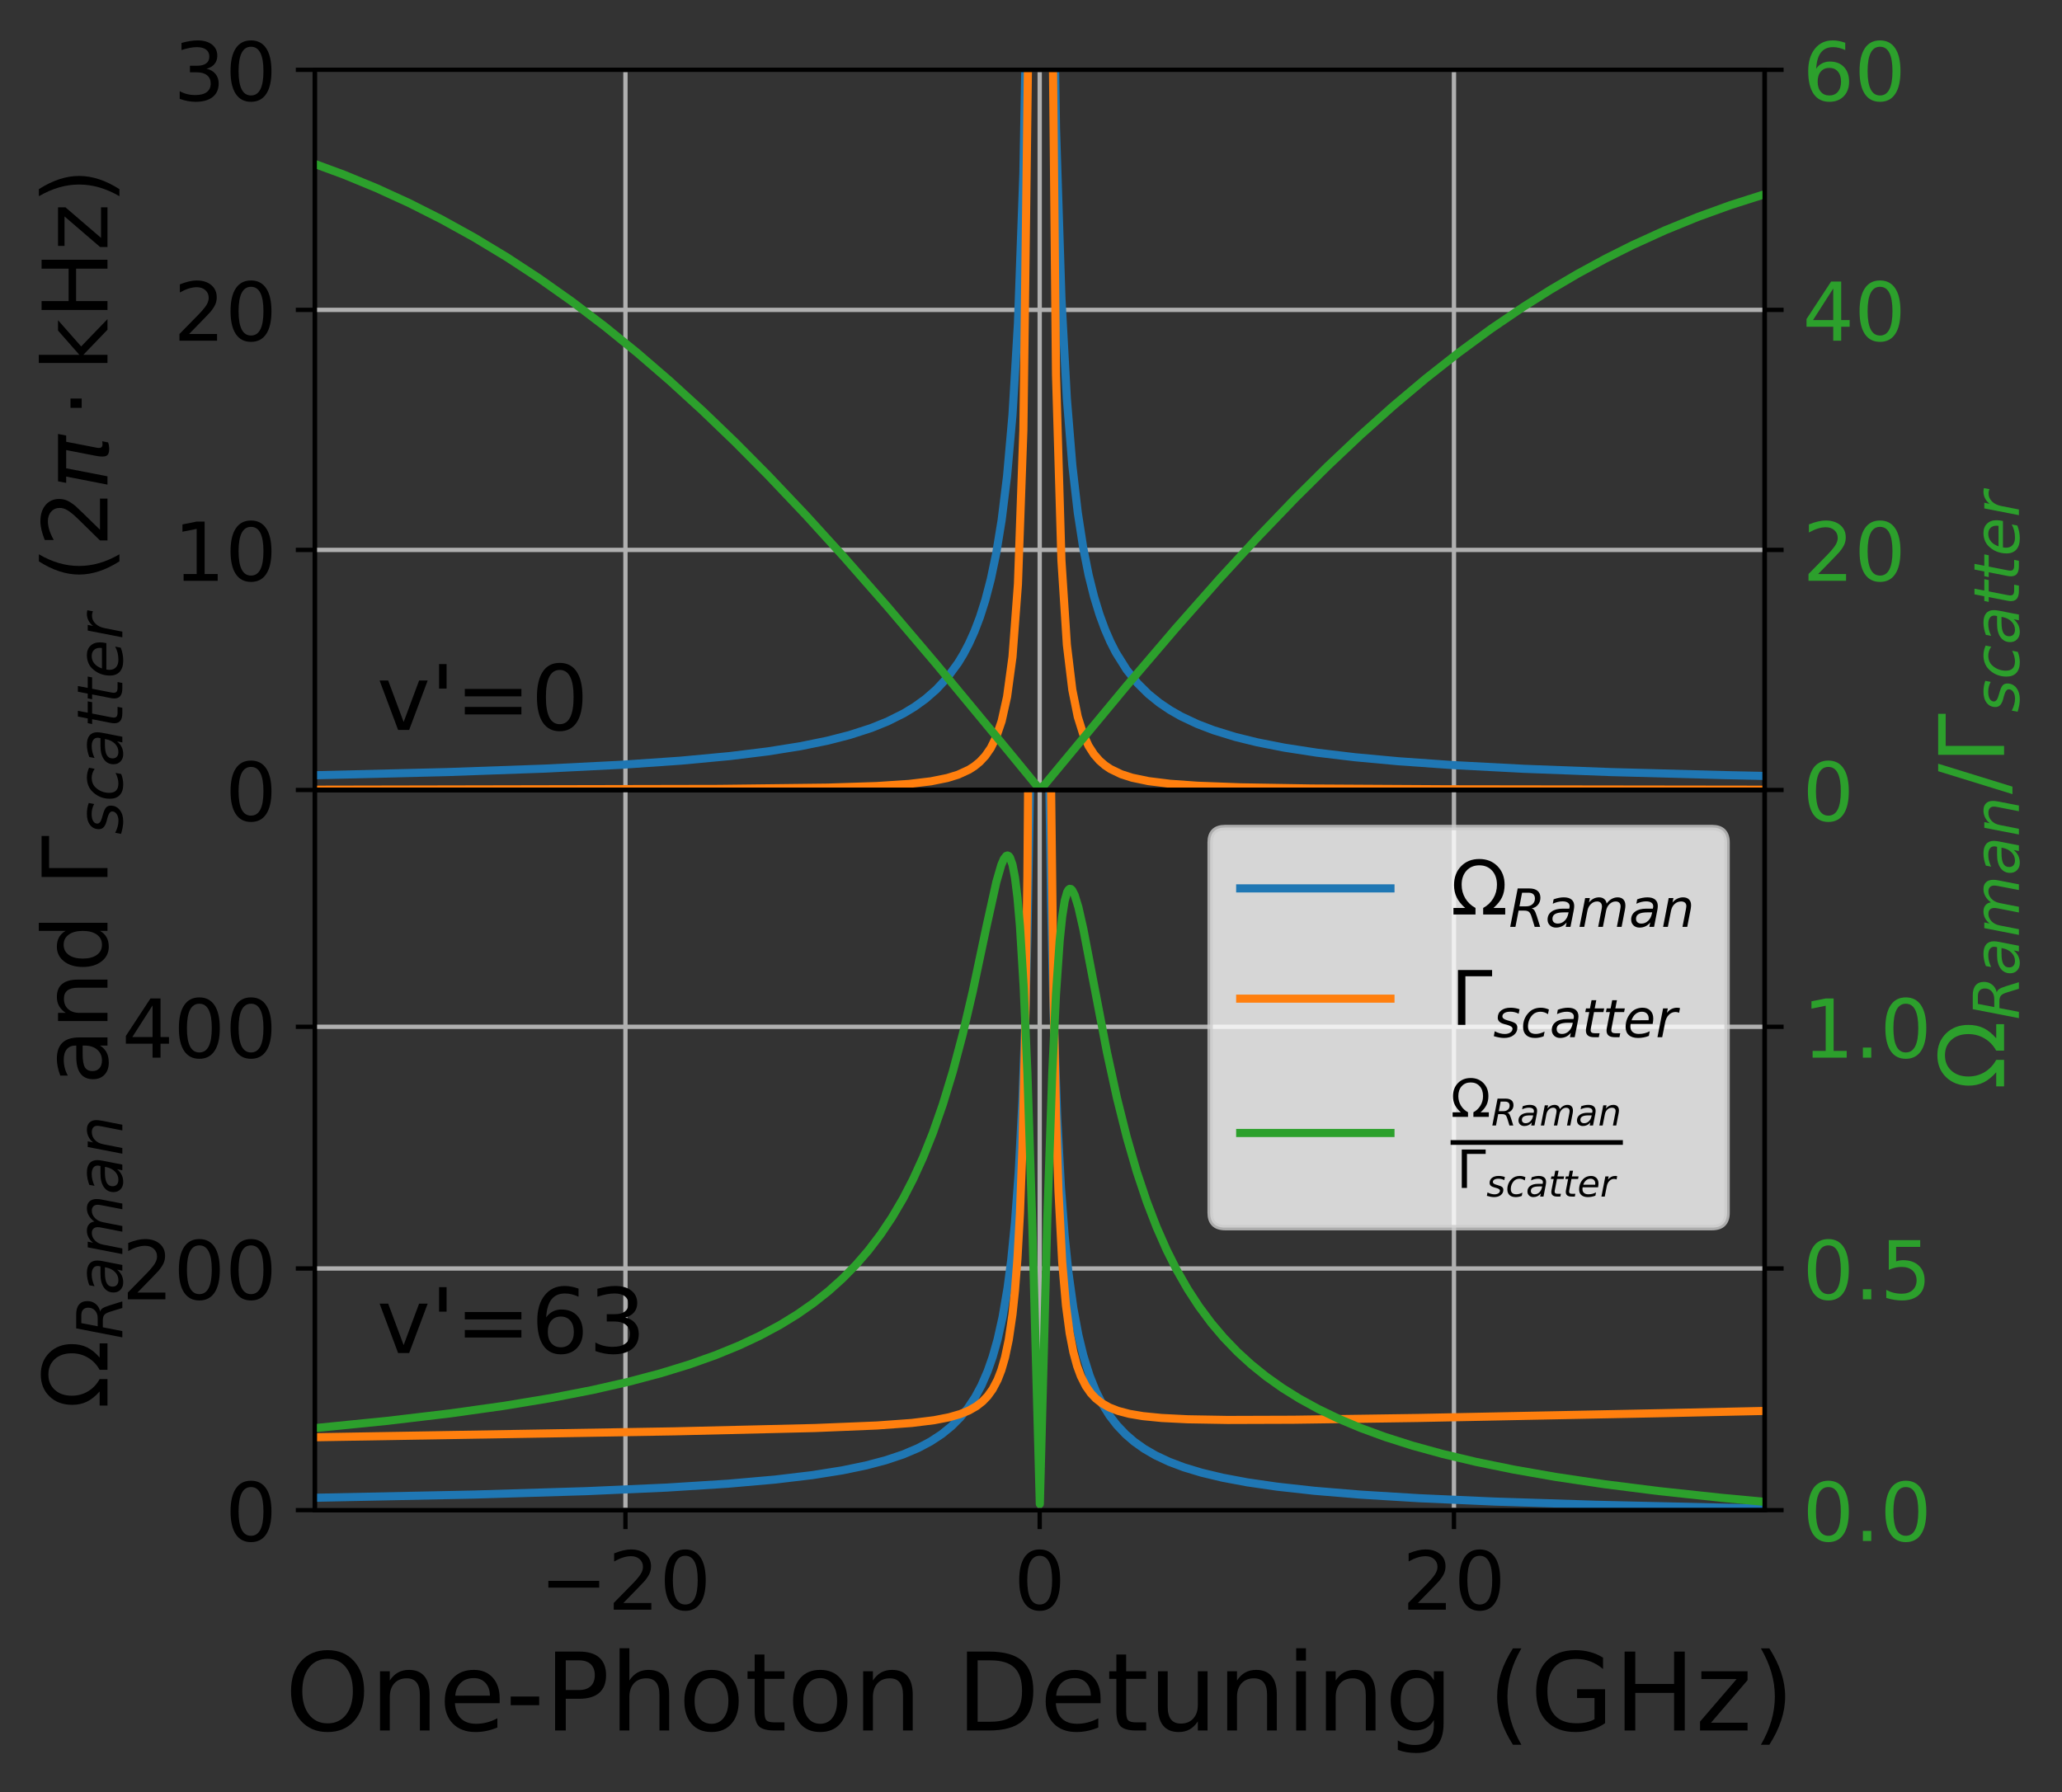 <?xml version="1.0" encoding="utf-8" standalone="no"?>
<!DOCTYPE svg PUBLIC "-//W3C//DTD SVG 1.1//EN"
  "http://www.w3.org/Graphics/SVG/1.1/DTD/svg11.dtd">
<!-- Created with matplotlib (https://matplotlib.org/) -->
<svg height="331.084pt" version="1.1" viewBox="0 0 380.912 331.084" width="380.912pt" xmlns="http://www.w3.org/2000/svg" xmlns:xlink="http://www.w3.org/1999/xlink">
 <rect x="0" y="0" width="380.912" height="331.084" fill="#333333" stroke="none"/>
 <defs>
  <style type="text/css">*{stroke-linecap:butt;stroke-linejoin:round;}</style>
 </defs>
 <g id="figure_1">
  <g id="patch_1">
   <path d="M 0 331.084 
L 380.912 331.084 
L 380.912 0 
L 0 0 
z
" style="fill:none;"/>
  </g>
  <g id="axes_1">
   <g id="patch_2">
    <path d="M 58.143 279.011 
L 325.983 279.011 
L 325.983 12.899 
L 58.143 12.899 
z
" style="fill:none;"/>
   </g>
   <g id="matplotlib.axis_1"/>
   <g id="matplotlib.axis_2">
    <g id="text_1">
     <!-- $\Omega_{Raman}$ and $\Gamma_{scatter}$ ($2\pi\cdot \mathrm{kHz})$ -->
     <g transform="translate(19.859 260.326)rotate(-90)scale(0.167 -0.167)">
      <defs>
       <path d="M 72.609 8.688 
L 72.609 0 
L 43.312 0 
L 43.312 8.688 
Q 51.953 13.422 56.781 21.531 
Q 61.625 29.641 61.625 39.5 
Q 61.625 51.219 55.172 58.297 
Q 48.734 65.375 38.188 65.375 
Q 27.641 65.375 21.172 58.266 
Q 14.703 51.172 14.703 39.5 
Q 14.703 29.641 19.531 21.531 
Q 24.422 13.422 33.109 8.688 
L 33.109 0 
L 3.812 0 
L 3.812 8.688 
L 19.391 8.688 
Q 11.672 15.484 8.109 22.75 
Q 4.594 30.031 4.594 39.016 
Q 4.594 54.547 13.969 64.156 
Q 23.297 73.781 38.188 73.781 
Q 52.984 73.781 62.406 64.156 
Q 71.781 54.594 71.781 39.5 
Q 71.781 30.031 68.312 22.797 
Q 64.844 15.578 56.984 8.688 
z
" id="DejaVuSans-937"/>
       <path d="M 25.203 64.797 
L 20.219 38.922 
L 32.906 38.922 
Q 40.375 38.922 44.984 43.047 
Q 49.609 47.172 49.609 53.812 
Q 49.609 59.125 46.5 61.953 
Q 43.406 64.797 37.594 64.797 
z
M 43.312 35.016 
Q 46.438 34.281 48.516 31.391 
Q 50.594 28.516 53.328 19.922 
L 59.516 0 
L 49.125 0 
L 43.406 18.703 
Q 41.219 25.922 38.328 28.359 
Q 35.453 30.812 29.5 30.812 
L 18.609 30.812 
L 12.594 0 
L 2.688 0 
L 16.891 72.906 
L 39.109 72.906 
Q 49.219 72.906 54.609 68.328 
Q 60.016 63.766 60.016 55.172 
Q 60.016 47.562 55.422 41.984 
Q 50.828 36.422 43.312 35.016 
z
" id="DejaVuSans-Oblique-82"/>
       <path d="M 53.719 31.203 
L 47.609 0 
L 38.625 0 
L 40.281 8.297 
Q 36.328 3.422 31.266 1 
Q 26.219 -1.422 20.016 -1.422 
Q 13.031 -1.422 8.562 2.844 
Q 4.109 7.125 4.109 13.812 
Q 4.109 23.391 11.75 28.953 
Q 19.391 34.516 32.812 34.516 
L 45.312 34.516 
L 45.797 36.922 
Q 45.906 37.312 45.953 37.766 
Q 46 38.234 46 39.203 
Q 46 43.562 42.453 45.969 
Q 38.922 48.391 32.516 48.391 
Q 28.125 48.391 23.5 47.266 
Q 18.891 46.141 14.016 43.891 
L 15.578 52.203 
Q 20.656 54.109 25.516 55.047 
Q 30.375 56 34.906 56 
Q 44.578 56 49.625 51.797 
Q 54.688 47.609 54.688 39.594 
Q 54.688 37.984 54.438 35.812 
Q 54.203 33.641 53.719 31.203 
z
M 44 27.484 
L 35.016 27.484 
Q 23.969 27.484 18.672 24.531 
Q 13.375 21.578 13.375 15.375 
Q 13.375 11.078 16.078 8.641 
Q 18.797 6.203 23.578 6.203 
Q 30.906 6.203 36.375 11.453 
Q 41.844 16.703 43.609 25.484 
z
" id="DejaVuSans-Oblique-97"/>
       <path d="M 89.797 33.016 
L 83.406 0 
L 74.422 0 
L 80.719 32.719 
Q 81.109 34.812 81.297 36.328 
Q 81.5 37.844 81.5 38.922 
Q 81.5 43.312 79.047 45.75 
Q 76.609 48.188 72.219 48.188 
Q 65.672 48.188 60.547 43.281 
Q 55.422 38.375 53.906 30.516 
L 47.906 0 
L 38.922 0 
L 45.312 32.719 
Q 45.703 34.516 45.891 36.047 
Q 46.094 37.594 46.094 38.812 
Q 46.094 43.266 43.656 45.719 
Q 41.219 48.188 36.922 48.188 
Q 30.281 48.188 25.141 43.281 
Q 20.016 38.375 18.5 30.516 
L 12.5 0 
L 3.516 0 
L 14.203 54.688 
L 23.188 54.688 
L 21.484 46.188 
Q 25.141 50.984 30.047 53.484 
Q 34.969 56 40.578 56 
Q 46.531 56 50.359 52.875 
Q 54.203 49.75 54.984 44.188 
Q 59.078 49.953 64.469 52.969 
Q 69.875 56 75.875 56 
Q 82.906 56 86.734 51.953 
Q 90.578 47.906 90.578 40.484 
Q 90.578 38.875 90.375 36.938 
Q 90.188 35.016 89.797 33.016 
z
" id="DejaVuSans-Oblique-109"/>
       <path d="M 55.719 33.016 
L 49.312 0 
L 40.281 0 
L 46.688 32.672 
Q 47.125 34.969 47.359 36.719 
Q 47.609 38.484 47.609 39.5 
Q 47.609 43.609 45.016 45.891 
Q 42.438 48.188 37.797 48.188 
Q 30.562 48.188 25.344 43.375 
Q 20.125 38.578 18.5 30.328 
L 12.5 0 
L 3.516 0 
L 14.109 54.688 
L 23.094 54.688 
L 21.297 46.094 
Q 25.047 50.828 30.312 53.406 
Q 35.594 56 41.406 56 
Q 48.641 56 52.609 52.094 
Q 56.594 48.188 56.594 41.109 
Q 56.594 39.359 56.375 37.359 
Q 56.156 35.359 55.719 33.016 
z
" id="DejaVuSans-Oblique-110"/>
       <path id="DejaVuSans-32"/>
       <path d="M 34.281 27.484 
Q 23.391 27.484 19.188 25 
Q 14.984 22.516 14.984 16.5 
Q 14.984 11.719 18.141 8.906 
Q 21.297 6.109 26.703 6.109 
Q 34.188 6.109 38.703 11.406 
Q 43.219 16.703 43.219 25.484 
L 43.219 27.484 
z
M 52.203 31.203 
L 52.203 0 
L 43.219 0 
L 43.219 8.297 
Q 40.141 3.328 35.547 0.953 
Q 30.953 -1.422 24.312 -1.422 
Q 15.922 -1.422 10.953 3.297 
Q 6 8.016 6 15.922 
Q 6 25.141 12.172 29.828 
Q 18.359 34.516 30.609 34.516 
L 43.219 34.516 
L 43.219 35.406 
Q 43.219 41.609 39.141 45 
Q 35.062 48.391 27.688 48.391 
Q 23 48.391 18.547 47.266 
Q 14.109 46.141 10.016 43.891 
L 10.016 52.203 
Q 14.938 54.109 19.578 55.047 
Q 24.219 56 28.609 56 
Q 40.484 56 46.344 49.844 
Q 52.203 43.703 52.203 31.203 
z
" id="DejaVuSans-97"/>
       <path d="M 54.891 33.016 
L 54.891 0 
L 45.906 0 
L 45.906 32.719 
Q 45.906 40.484 42.875 44.328 
Q 39.844 48.188 33.797 48.188 
Q 26.516 48.188 22.312 43.547 
Q 18.109 38.922 18.109 30.906 
L 18.109 0 
L 9.078 0 
L 9.078 54.688 
L 18.109 54.688 
L 18.109 46.188 
Q 21.344 51.125 25.703 53.562 
Q 30.078 56 35.797 56 
Q 45.219 56 50.047 50.172 
Q 54.891 44.344 54.891 33.016 
z
" id="DejaVuSans-110"/>
       <path d="M 45.406 46.391 
L 45.406 75.984 
L 54.391 75.984 
L 54.391 0 
L 45.406 0 
L 45.406 8.203 
Q 42.578 3.328 38.25 0.953 
Q 33.938 -1.422 27.875 -1.422 
Q 17.969 -1.422 11.734 6.484 
Q 5.516 14.406 5.516 27.297 
Q 5.516 40.188 11.734 48.094 
Q 17.969 56 27.875 56 
Q 33.938 56 38.25 53.625 
Q 42.578 51.266 45.406 46.391 
z
M 14.797 27.297 
Q 14.797 17.391 18.875 11.75 
Q 22.953 6.109 30.078 6.109 
Q 37.203 6.109 41.297 11.75 
Q 45.406 17.391 45.406 27.297 
Q 45.406 37.203 41.297 42.844 
Q 37.203 48.484 30.078 48.484 
Q 22.953 48.484 18.875 42.844 
Q 14.797 37.203 14.797 27.297 
z
" id="DejaVuSans-100"/>
       <path d="M 9.812 0 
L 9.812 72.906 
L 55.172 72.906 
L 55.172 64.594 
L 19.672 64.594 
L 19.672 0 
z
" id="DejaVuSans-915"/>
       <path d="M 50 53.078 
L 48.297 44.578 
Q 44.734 46.531 40.766 47.5 
Q 36.812 48.484 32.625 48.484 
Q 25.531 48.484 21.453 46.062 
Q 17.391 43.656 17.391 39.5 
Q 17.391 34.672 26.859 32.078 
Q 27.594 31.891 27.938 31.781 
L 30.812 30.906 
Q 39.797 28.422 42.797 25.688 
Q 45.797 22.953 45.797 18.219 
Q 45.797 9.516 38.891 4.047 
Q 31.984 -1.422 20.797 -1.422 
Q 16.453 -1.422 11.672 -0.578 
Q 6.891 0.25 1.125 2 
L 2.875 11.281 
Q 7.812 8.734 12.594 7.422 
Q 17.391 6.109 21.781 6.109 
Q 28.375 6.109 32.5 8.938 
Q 36.625 11.766 36.625 16.109 
Q 36.625 20.797 25.781 23.688 
L 24.859 23.922 
L 21.781 24.703 
Q 14.938 26.516 11.766 29.469 
Q 8.594 32.422 8.594 37.016 
Q 8.594 45.75 15.156 50.875 
Q 21.734 56 33.016 56 
Q 37.453 56 41.672 55.266 
Q 45.906 54.547 50 53.078 
z
" id="DejaVuSans-Oblique-115"/>
       <path d="M 53.609 52.594 
L 51.812 43.703 
Q 48.578 46.047 44.938 47.219 
Q 41.312 48.391 37.406 48.391 
Q 33.109 48.391 29.219 46.875 
Q 25.344 45.359 22.703 42.578 
Q 18.5 38.328 16.203 32.609 
Q 13.922 26.906 13.922 20.797 
Q 13.922 13.422 17.609 9.812 
Q 21.297 6.203 28.812 6.203 
Q 32.516 6.203 36.688 7.328 
Q 40.875 8.453 45.406 10.688 
L 43.703 1.812 
Q 39.797 0.203 35.672 -0.609 
Q 31.547 -1.422 27.203 -1.422 
Q 16.312 -1.422 10.453 4.016 
Q 4.594 9.469 4.594 19.578 
Q 4.594 28.078 7.641 35.234 
Q 10.688 42.391 16.703 48.094 
Q 20.797 52 26.312 54 
Q 31.844 56 38.375 56 
Q 42.188 56 45.938 55.141 
Q 49.703 54.297 53.609 52.594 
z
" id="DejaVuSans-Oblique-99"/>
       <path d="M 42.281 54.688 
L 40.922 47.703 
L 23 47.703 
L 17.188 18.016 
Q 16.891 16.359 16.75 15.234 
Q 16.609 14.109 16.609 13.484 
Q 16.609 10.359 18.484 8.938 
Q 20.359 7.516 24.516 7.516 
L 33.594 7.516 
L 32.078 0 
L 23.484 0 
Q 15.484 0 11.547 3.125 
Q 7.625 6.25 7.625 12.594 
Q 7.625 13.719 7.766 15.062 
Q 7.906 16.406 8.203 18.016 
L 14.016 47.703 
L 6.391 47.703 
L 7.812 54.688 
L 15.281 54.688 
L 18.312 70.219 
L 27.297 70.219 
L 24.312 54.688 
z
" id="DejaVuSans-Oblique-116"/>
       <path d="M 48.094 32.234 
Q 48.25 33.016 48.312 33.844 
Q 48.391 34.672 48.391 35.5 
Q 48.391 41.453 44.891 44.922 
Q 41.406 48.391 35.406 48.391 
Q 28.719 48.391 23.578 44.156 
Q 18.453 39.938 15.828 32.172 
z
M 55.906 25.203 
L 14.109 25.203 
Q 13.812 23.344 13.719 22.266 
Q 13.625 21.188 13.625 20.406 
Q 13.625 13.625 17.797 9.906 
Q 21.969 6.203 29.594 6.203 
Q 35.453 6.203 40.672 7.516 
Q 45.906 8.844 50.391 11.375 
L 48.688 2.484 
Q 43.844 0.531 38.688 -0.438 
Q 33.547 -1.422 28.219 -1.422 
Q 16.844 -1.422 10.719 4.016 
Q 4.594 9.469 4.594 19.484 
Q 4.594 28.031 7.641 35.375 
Q 10.688 42.719 16.609 48.484 
Q 20.406 52.094 25.656 54.047 
Q 30.906 56 36.812 56 
Q 46.094 56 51.578 50.438 
Q 57.078 44.875 57.078 35.5 
Q 57.078 33.25 56.781 30.688 
Q 56.5 28.125 55.906 25.203 
z
" id="DejaVuSans-Oblique-101"/>
       <path d="M 44.578 46.391 
Q 43.219 47.125 41.453 47.516 
Q 39.703 47.906 37.703 47.906 
Q 30.516 47.906 25.141 42.453 
Q 19.781 37.016 18.016 27.875 
L 12.5 0 
L 3.516 0 
L 14.203 54.688 
L 23.188 54.688 
L 21.484 46.188 
Q 25.047 50.922 30 53.453 
Q 34.969 56 40.578 56 
Q 42.047 56 43.453 55.828 
Q 44.875 55.672 46.297 55.281 
z
" id="DejaVuSans-Oblique-114"/>
       <path d="M 31 75.875 
Q 24.469 64.656 21.281 53.656 
Q 18.109 42.672 18.109 31.391 
Q 18.109 20.125 21.312 9.062 
Q 24.516 -2 31 -13.188 
L 23.188 -13.188 
Q 15.875 -1.703 12.234 9.375 
Q 8.594 20.453 8.594 31.391 
Q 8.594 42.281 12.203 53.312 
Q 15.828 64.359 23.188 75.875 
z
" id="DejaVuSans-40"/>
       <path d="M 19.188 8.297 
L 53.609 8.297 
L 53.609 0 
L 7.328 0 
L 7.328 8.297 
Q 12.938 14.109 22.625 23.891 
Q 32.328 33.688 34.812 36.531 
Q 39.547 41.844 41.422 45.531 
Q 43.312 49.219 43.312 52.781 
Q 43.312 58.594 39.234 62.25 
Q 35.156 65.922 28.609 65.922 
Q 23.969 65.922 18.812 64.312 
Q 13.672 62.703 7.812 59.422 
L 7.812 69.391 
Q 13.766 71.781 18.938 73 
Q 24.125 74.219 28.422 74.219 
Q 39.75 74.219 46.484 68.547 
Q 53.219 62.891 53.219 53.422 
Q 53.219 48.922 51.531 44.891 
Q 49.859 40.875 45.406 35.406 
Q 44.188 33.984 37.641 27.219 
Q 31.109 20.453 19.188 8.297 
z
" id="DejaVuSans-50"/>
       <path d="M 9.125 54.688 
L 61.531 54.688 
L 59.766 45.703 
L 52.875 45.703 
L 46.344 12.109 
Q 45.656 8.594 46.578 7.031 
Q 47.469 5.516 50.141 5.516 
Q 50.875 5.516 51.953 5.672 
Q 53.078 5.766 53.422 5.812 
L 52.156 -0.688 
Q 50.344 -1.312 48.484 -1.609 
Q 46.578 -1.906 44.781 -1.906 
Q 38.922 -1.906 37.312 1.266 
Q 35.688 4.5 37.359 13.094 
L 43.703 45.703 
L 23.531 45.703 
L 14.656 0 
L 5.469 0 
L 14.359 45.703 
L 7.375 45.703 
z
" id="DejaVuSans-Oblique-960"/>
       <path d="M 10.688 40.922 
L 21 40.922 
L 21 28.516 
L 10.688 28.516 
z
" id="DejaVuSans-8901"/>
       <path d="M 9.078 75.984 
L 18.109 75.984 
L 18.109 31.109 
L 44.922 54.688 
L 56.391 54.688 
L 27.391 29.109 
L 57.625 0 
L 45.906 0 
L 18.109 26.703 
L 18.109 0 
L 9.078 0 
z
" id="DejaVuSans-107"/>
       <path d="M 9.812 72.906 
L 19.672 72.906 
L 19.672 43.016 
L 55.516 43.016 
L 55.516 72.906 
L 65.375 72.906 
L 65.375 0 
L 55.516 0 
L 55.516 34.719 
L 19.672 34.719 
L 19.672 0 
L 9.812 0 
z
" id="DejaVuSans-72"/>
       <path d="M 5.516 54.688 
L 48.188 54.688 
L 48.188 46.484 
L 14.406 7.172 
L 48.188 7.172 
L 48.188 0 
L 4.297 0 
L 4.297 8.203 
L 38.094 47.516 
L 5.516 47.516 
z
" id="DejaVuSans-122"/>
       <path d="M 8.016 75.875 
L 15.828 75.875 
Q 23.141 64.359 26.781 53.312 
Q 30.422 42.281 30.422 31.391 
Q 30.422 20.453 26.781 9.375 
Q 23.141 -1.703 15.828 -13.188 
L 8.016 -13.188 
Q 14.5 -2 17.703 9.062 
Q 20.906 20.125 20.906 31.391 
Q 20.906 42.672 17.703 53.656 
Q 14.5 64.656 8.016 75.875 
z
" id="DejaVuSans-41"/>
      </defs>
      <use transform="translate(0 0.016)" xlink:href="#DejaVuSans-937"/>
      <use transform="translate(77.373 -16.391)scale(0.7)" xlink:href="#DejaVuSans-Oblique-82"/>
      <use transform="translate(126.011 -16.391)scale(0.7)" xlink:href="#DejaVuSans-Oblique-97"/>
      <use transform="translate(168.906 -16.391)scale(0.7)" xlink:href="#DejaVuSans-Oblique-109"/>
      <use transform="translate(237.095 -16.391)scale(0.7)" xlink:href="#DejaVuSans-Oblique-97"/>
      <use transform="translate(279.99 -16.391)scale(0.7)" xlink:href="#DejaVuSans-Oblique-110"/>
      <use transform="translate(327.09 0.016)" xlink:href="#DejaVuSans-32"/>
      <use transform="translate(358.877 0.016)" xlink:href="#DejaVuSans-97"/>
      <use transform="translate(420.156 0.016)" xlink:href="#DejaVuSans-110"/>
      <use transform="translate(483.535 0.016)" xlink:href="#DejaVuSans-100"/>
      <use transform="translate(547.012 0.016)" xlink:href="#DejaVuSans-32"/>
      <use transform="translate(578.799 0.016)" xlink:href="#DejaVuSans-915"/>
      <use transform="translate(635.469 -16.391)scale(0.7)" xlink:href="#DejaVuSans-Oblique-115"/>
      <use transform="translate(671.938 -16.391)scale(0.7)" xlink:href="#DejaVuSans-Oblique-99"/>
      <use transform="translate(710.425 -16.391)scale(0.7)" xlink:href="#DejaVuSans-Oblique-97"/>
      <use transform="translate(753.32 -16.391)scale(0.7)" xlink:href="#DejaVuSans-Oblique-116"/>
      <use transform="translate(780.767 -16.391)scale(0.7)" xlink:href="#DejaVuSans-Oblique-116"/>
      <use transform="translate(808.213 -16.391)scale(0.7)" xlink:href="#DejaVuSans-Oblique-101"/>
      <use transform="translate(851.279 -16.391)scale(0.7)" xlink:href="#DejaVuSans-Oblique-114"/>
      <use transform="translate(882.793 0.016)" xlink:href="#DejaVuSans-32"/>
      <use transform="translate(914.58 0.016)" xlink:href="#DejaVuSans-40"/>
      <use transform="translate(953.594 0.016)" xlink:href="#DejaVuSans-50"/>
      <use transform="translate(1017.217 0.016)" xlink:href="#DejaVuSans-Oblique-960"/>
      <use transform="translate(1096.904 0.016)" xlink:href="#DejaVuSans-8901"/>
      <use transform="translate(1148.174 0.016)" xlink:href="#DejaVuSans-107"/>
      <use transform="translate(1206.084 0.016)" xlink:href="#DejaVuSans-72"/>
      <use transform="translate(1281.279 0.016)" xlink:href="#DejaVuSans-122"/>
      <use transform="translate(1333.77 0.016)" xlink:href="#DejaVuSans-41"/>
     </g>
    </g>
   </g>
   <g id="patch_3">
    <path d="M 58.143 279.011 
L 58.143 12.899 
" style="fill:none;"/>
   </g>
   <g id="patch_4">
    <path d="M 325.983 279.011 
L 325.983 12.899 
" style="fill:none;"/>
   </g>
   <g id="patch_5">
    <path d="M 58.143 279.011 
L 325.983 279.011 
" style="fill:none;"/>
   </g>
   <g id="patch_6">
    <path d="M 58.143 12.899 
L 325.983 12.899 
" style="fill:none;"/>
   </g>
  </g>
  <g id="axes_2">
   <g id="matplotlib.axis_3">
    <g id="text_2">
     <!-- $\Omega_{Raman}/\Gamma_{scatter}$ -->
     <g style="fill:#2ca02c;" transform="translate(370.247 201.349)rotate(-90)scale(0.167 -0.167)">
      <defs>
       <path d="M 25.391 72.906 
L 33.688 72.906 
L 8.297 -9.281 
L 0 -9.281 
z
" id="DejaVuSans-47"/>
      </defs>
      <use transform="translate(0 0.219)" xlink:href="#DejaVuSans-937"/>
      <use transform="translate(77.373 -16.188)scale(0.7)" xlink:href="#DejaVuSans-Oblique-82"/>
      <use transform="translate(126.011 -16.188)scale(0.7)" xlink:href="#DejaVuSans-Oblique-97"/>
      <use transform="translate(168.906 -16.188)scale(0.7)" xlink:href="#DejaVuSans-Oblique-109"/>
      <use transform="translate(237.095 -16.188)scale(0.7)" xlink:href="#DejaVuSans-Oblique-97"/>
      <use transform="translate(279.99 -16.188)scale(0.7)" xlink:href="#DejaVuSans-Oblique-110"/>
      <use transform="translate(327.09 0.219)" xlink:href="#DejaVuSans-47"/>
      <use transform="translate(360.781 0.219)" xlink:href="#DejaVuSans-915"/>
      <use transform="translate(417.451 -16.188)scale(0.7)" xlink:href="#DejaVuSans-Oblique-115"/>
      <use transform="translate(453.921 -16.188)scale(0.7)" xlink:href="#DejaVuSans-Oblique-99"/>
      <use transform="translate(492.407 -16.188)scale(0.7)" xlink:href="#DejaVuSans-Oblique-97"/>
      <use transform="translate(535.303 -16.188)scale(0.7)" xlink:href="#DejaVuSans-Oblique-116"/>
      <use transform="translate(562.749 -16.188)scale(0.7)" xlink:href="#DejaVuSans-Oblique-116"/>
      <use transform="translate(590.195 -16.188)scale(0.7)" xlink:href="#DejaVuSans-Oblique-101"/>
      <use transform="translate(633.262 -16.188)scale(0.7)" xlink:href="#DejaVuSans-Oblique-114"/>
     </g>
    </g>
   </g>
   <g id="patch_7">
    <path d="M 58.143 279.011 
L 58.143 12.899 
" style="fill:none;stroke:#000000;stroke-linecap:square;stroke-linejoin:miter;stroke-width:0.8;"/>
   </g>
   <g id="patch_8">
    <path d="M 325.983 279.011 
L 325.983 12.899 
" style="fill:none;stroke:#000000;stroke-linecap:square;stroke-linejoin:miter;stroke-width:0.8;"/>
   </g>
   <g id="patch_9">
    <path d="M 58.143 279.011 
L 325.983 279.011 
" style="fill:none;stroke:#000000;stroke-linecap:square;stroke-linejoin:miter;stroke-width:0.8;"/>
   </g>
   <g id="patch_10">
    <path d="M 58.143 12.899 
L 325.983 12.899 
" style="fill:none;stroke:#000000;stroke-linecap:square;stroke-linejoin:miter;stroke-width:0.8;"/>
   </g>
  </g>
  <g id="axes_3">
   <g id="patch_11">
    <path d="M 58.143 145.955 
L 325.983 145.955 
L 325.983 12.899 
L 58.143 12.899 
z
" style="fill:none;"/>
   </g>
   <g id="matplotlib.axis_4">
    <g id="xtick_1">
     <g id="line2d_1">
      <path clip-path="url(#p70a3350235)" d="M 115.537 145.955 
L 115.537 12.899 
" style="fill:none;stroke:#b0b0b0;stroke-linecap:square;stroke-width:0.8;"/>
     </g>
     <g id="line2d_2"/>
    </g>
    <g id="xtick_2">
     <g id="line2d_3">
      <path clip-path="url(#p70a3350235)" d="M 192.063 145.955 
L 192.063 12.899 
" style="fill:none;stroke:#b0b0b0;stroke-linecap:square;stroke-width:0.8;"/>
     </g>
     <g id="line2d_4"/>
    </g>
    <g id="xtick_3">
     <g id="line2d_5">
      <path clip-path="url(#p70a3350235)" d="M 268.589 145.955 
L 268.589 12.899 
" style="fill:none;stroke:#b0b0b0;stroke-linecap:square;stroke-width:0.8;"/>
     </g>
     <g id="line2d_6"/>
    </g>
   </g>
   <g id="matplotlib.axis_5">
    <g id="ytick_1">
     <g id="line2d_7">
      <path clip-path="url(#p70a3350235)" d="M 58.143 145.955 
L 325.983 145.955 
" style="fill:none;stroke:#b0b0b0;stroke-linecap:square;stroke-width:0.8;"/>
     </g>
     <g id="line2d_8">
      <defs>
       <path d="M 0 0 
L -3.5 0 
" id="mc3ce260a5b" style="stroke:#000000;stroke-width:0.8;"/>
      </defs>
      <g>
       <use style="stroke:#000000;stroke-width:0.8;" x="58.143" xlink:href="#mc3ce260a5b" y="145.955"/>
      </g>
     </g>
     <g id="text_3">
      <!-- 0 -->
      <g transform="translate(41.599 151.654)scale(0.15 -0.15)">
       <defs>
        <path d="M 31.781 66.406 
Q 24.172 66.406 20.328 58.906 
Q 16.5 51.422 16.5 36.375 
Q 16.5 21.391 20.328 13.891 
Q 24.172 6.391 31.781 6.391 
Q 39.453 6.391 43.281 13.891 
Q 47.125 21.391 47.125 36.375 
Q 47.125 51.422 43.281 58.906 
Q 39.453 66.406 31.781 66.406 
z
M 31.781 74.219 
Q 44.047 74.219 50.516 64.516 
Q 56.984 54.828 56.984 36.375 
Q 56.984 17.969 50.516 8.266 
Q 44.047 -1.422 31.781 -1.422 
Q 19.531 -1.422 13.062 8.266 
Q 6.594 17.969 6.594 36.375 
Q 6.594 54.828 13.062 64.516 
Q 19.531 74.219 31.781 74.219 
z
" id="DejaVuSans-48"/>
       </defs>
       <use xlink:href="#DejaVuSans-48"/>
      </g>
     </g>
    </g>
    <g id="ytick_2">
     <g id="line2d_9">
      <path clip-path="url(#p70a3350235)" d="M 58.143 101.603 
L 325.983 101.603 
" style="fill:none;stroke:#b0b0b0;stroke-linecap:square;stroke-width:0.8;"/>
     </g>
     <g id="line2d_10">
      <g>
       <use style="stroke:#000000;stroke-width:0.8;" x="58.143" xlink:href="#mc3ce260a5b" y="101.603"/>
      </g>
     </g>
     <g id="text_4">
      <!-- 10 -->
      <g transform="translate(32.055 107.302)scale(0.15 -0.15)">
       <defs>
        <path d="M 12.406 8.297 
L 28.516 8.297 
L 28.516 63.922 
L 10.984 60.406 
L 10.984 69.391 
L 28.422 72.906 
L 38.281 72.906 
L 38.281 8.297 
L 54.391 8.297 
L 54.391 0 
L 12.406 0 
z
" id="DejaVuSans-49"/>
       </defs>
       <use xlink:href="#DejaVuSans-49"/>
       <use x="63.623" xlink:href="#DejaVuSans-48"/>
      </g>
     </g>
    </g>
    <g id="ytick_3">
     <g id="line2d_11">
      <path clip-path="url(#p70a3350235)" d="M 58.143 57.251 
L 325.983 57.251 
" style="fill:none;stroke:#b0b0b0;stroke-linecap:square;stroke-width:0.8;"/>
     </g>
     <g id="line2d_12">
      <g>
       <use style="stroke:#000000;stroke-width:0.8;" x="58.143" xlink:href="#mc3ce260a5b" y="57.251"/>
      </g>
     </g>
     <g id="text_5">
      <!-- 20 -->
      <g transform="translate(32.055 62.95)scale(0.15 -0.15)">
       <use xlink:href="#DejaVuSans-50"/>
       <use x="63.623" xlink:href="#DejaVuSans-48"/>
      </g>
     </g>
    </g>
    <g id="ytick_4">
     <g id="line2d_13">
      <path clip-path="url(#p70a3350235)" d="M 58.143 12.899 
L 325.983 12.899 
" style="fill:none;stroke:#b0b0b0;stroke-linecap:square;stroke-width:0.8;"/>
     </g>
     <g id="line2d_14">
      <g>
       <use style="stroke:#000000;stroke-width:0.8;" x="58.143" xlink:href="#mc3ce260a5b" y="12.899"/>
      </g>
     </g>
     <g id="text_6">
      <!-- 30 -->
      <g transform="translate(32.055 18.598)scale(0.15 -0.15)">
       <defs>
        <path d="M 40.578 39.312 
Q 47.656 37.797 51.625 33 
Q 55.609 28.219 55.609 21.188 
Q 55.609 10.406 48.188 4.484 
Q 40.766 -1.422 27.094 -1.422 
Q 22.516 -1.422 17.656 -0.516 
Q 12.797 0.391 7.625 2.203 
L 7.625 11.719 
Q 11.719 9.328 16.594 8.109 
Q 21.484 6.891 26.812 6.891 
Q 36.078 6.891 40.938 10.547 
Q 45.797 14.203 45.797 21.188 
Q 45.797 27.641 41.281 31.266 
Q 36.766 34.906 28.719 34.906 
L 20.219 34.906 
L 20.219 43.016 
L 29.109 43.016 
Q 36.375 43.016 40.234 45.922 
Q 44.094 48.828 44.094 54.297 
Q 44.094 59.906 40.109 62.906 
Q 36.141 65.922 28.719 65.922 
Q 24.656 65.922 20.016 65.031 
Q 15.375 64.156 9.812 62.312 
L 9.812 71.094 
Q 15.438 72.656 20.344 73.438 
Q 25.25 74.219 29.594 74.219 
Q 40.828 74.219 47.359 69.109 
Q 53.906 64.016 53.906 55.328 
Q 53.906 49.266 50.438 45.094 
Q 46.969 40.922 40.578 39.312 
z
" id="DejaVuSans-51"/>
       </defs>
       <use xlink:href="#DejaVuSans-51"/>
       <use x="63.623" xlink:href="#DejaVuSans-48"/>
      </g>
     </g>
    </g>
   </g>
   <g id="line2d_15">
    <path clip-path="url(#p70a3350235)" d="M 57.471 143.253 
L 82.581 142.648 
L 100.661 142.007 
L 114.722 141.302 
L 125.771 140.539 
L 134.81 139.695 
L 141.841 138.829 
L 147.868 137.869 
L 152.89 136.843 
L 156.907 135.812 
L 160.925 134.517 
L 163.938 133.303 
L 166.951 131.798 
L 168.96 130.579 
L 170.969 129.128 
L 172.978 127.373 
L 174.987 125.209 
L 176.995 122.471 
L 178 120.811 
L 179.004 118.898 
L 180.009 116.668 
L 181.013 114.038 
L 182.017 110.886 
L 183.022 107.043 
L 184.026 102.252 
L 185.031 96.113 
L 186.035 87.964 
L 187.039 76.624 
L 188.044 59.764 
L 189.048 32.056 
L 189.663 -1 
M 194.692 -1 
L 195.075 23.657 
L 196.079 55.099 
L 197.084 73.686 
L 198.088 85.963 
L 199.092 94.677 
L 200.097 101.183 
L 201.101 106.226 
L 202.106 110.248 
L 203.11 113.533 
L 204.114 116.265 
L 205.119 118.573 
L 206.123 120.548 
L 208.132 123.754 
L 210.141 126.243 
L 212.15 128.231 
L 214.158 129.856 
L 216.167 131.209 
L 218.176 132.353 
L 221.189 133.772 
L 224.202 134.924 
L 228.22 136.161 
L 232.238 137.15 
L 237.26 138.137 
L 243.286 139.067 
L 250.317 139.907 
L 258.352 140.65 
L 268.396 141.357 
L 281.454 142.039 
L 297.524 142.646 
L 318.617 143.209 
L 326.652 143.377 
L 326.652 143.377 
" style="fill:none;stroke:#1f77b4;stroke-linecap:square;stroke-width:1.5;"/>
   </g>
   <g id="line2d_16">
    <path clip-path="url(#p70a3350235)" d="M 57.471 145.903 
L 132.802 145.755 
L 152.89 145.519 
L 161.929 145.231 
L 167.956 144.835 
L 171.973 144.352 
L 174.987 143.746 
L 176.995 143.127 
L 179.004 142.204 
L 180.009 141.562 
L 181.013 140.738 
L 182.017 139.658 
L 183.022 138.204 
L 184.026 136.178 
L 185.031 133.238 
L 186.035 128.74 
L 187.039 121.347 
L 188.044 107.918 
L 189.048 79.519 
L 190.06 -1 
M 194.387 -1 
L 195.075 69.194 
L 196.079 103.567 
L 197.084 119.12 
L 198.088 127.452 
L 199.092 132.427 
L 200.097 135.635 
L 201.101 137.822 
L 202.106 139.38 
L 203.11 140.529 
L 204.114 141.401 
L 205.119 142.078 
L 207.128 143.045 
L 209.136 143.69 
L 212.15 144.317 
L 216.167 144.815 
L 221.189 145.17 
L 229.225 145.467 
L 242.282 145.681 
L 267.392 145.824 
L 326.652 145.903 
L 326.652 145.903 
" style="fill:none;stroke:#ff7f0e;stroke-linecap:square;stroke-width:1.5;"/>
   </g>
   <g id="patch_12">
    <path d="M 58.143 145.955 
L 58.143 12.899 
" style="fill:none;stroke:#000000;stroke-linecap:square;stroke-linejoin:miter;stroke-width:0.8;"/>
   </g>
   <g id="patch_13">
    <path d="M 325.983 145.955 
L 325.983 12.899 
" style="fill:none;stroke:#000000;stroke-linecap:square;stroke-linejoin:miter;stroke-width:0.8;"/>
   </g>
   <g id="patch_14">
    <path d="M 58.143 145.955 
L 325.983 145.955 
" style="fill:none;stroke:#000000;stroke-linecap:square;stroke-linejoin:miter;stroke-width:0.8;"/>
   </g>
   <g id="patch_15">
    <path d="M 58.143 12.899 
L 325.983 12.899 
" style="fill:none;stroke:#000000;stroke-linecap:square;stroke-linejoin:miter;stroke-width:0.8;"/>
   </g>
   <g id="text_7">
    <!-- v'=0 -->
    <g transform="translate(69.622 134.867)scale(0.167 -0.167)">
     <defs>
      <path d="M 2.984 54.688 
L 12.5 54.688 
L 29.594 8.797 
L 46.688 54.688 
L 56.203 54.688 
L 35.688 0 
L 23.484 0 
z
" id="DejaVuSans-118"/>
      <path d="M 17.922 72.906 
L 17.922 45.797 
L 9.625 45.797 
L 9.625 72.906 
z
" id="DejaVuSans-39"/>
      <path d="M 10.594 45.406 
L 73.188 45.406 
L 73.188 37.203 
L 10.594 37.203 
z
M 10.594 25.484 
L 73.188 25.484 
L 73.188 17.188 
L 10.594 17.188 
z
" id="DejaVuSans-61"/>
     </defs>
     <use xlink:href="#DejaVuSans-118"/>
     <use x="59.18" xlink:href="#DejaVuSans-39"/>
     <use x="86.67" xlink:href="#DejaVuSans-61"/>
     <use x="170.459" xlink:href="#DejaVuSans-48"/>
    </g>
   </g>
  </g>
  <g id="axes_4">
   <g id="matplotlib.axis_6">
    <g id="ytick_5">
     <g id="line2d_17">
      <defs>
       <path d="M 0 0 
L 3.5 0 
" id="m0e71f88706" style="stroke:#000000;stroke-width:0.8;"/>
      </defs>
      <g>
       <use style="stroke:#000000;stroke-width:0.8;" x="325.983" xlink:href="#m0e71f88706" y="145.955"/>
      </g>
     </g>
     <g id="text_8">
      <!-- 0 -->
      <g style="fill:#2ca02c;" transform="translate(332.983 151.654)scale(0.15 -0.15)">
       <use xlink:href="#DejaVuSans-48"/>
      </g>
     </g>
    </g>
    <g id="ytick_6">
     <g id="line2d_18">
      <g>
       <use style="stroke:#000000;stroke-width:0.8;" x="325.983" xlink:href="#m0e71f88706" y="101.603"/>
      </g>
     </g>
     <g id="text_9">
      <!-- 20 -->
      <g style="fill:#2ca02c;" transform="translate(332.983 107.302)scale(0.15 -0.15)">
       <use xlink:href="#DejaVuSans-50"/>
       <use x="63.623" xlink:href="#DejaVuSans-48"/>
      </g>
     </g>
    </g>
    <g id="ytick_7">
     <g id="line2d_19">
      <g>
       <use style="stroke:#000000;stroke-width:0.8;" x="325.983" xlink:href="#m0e71f88706" y="57.251"/>
      </g>
     </g>
     <g id="text_10">
      <!-- 40 -->
      <g style="fill:#2ca02c;" transform="translate(332.983 62.95)scale(0.15 -0.15)">
       <defs>
        <path d="M 37.797 64.312 
L 12.891 25.391 
L 37.797 25.391 
z
M 35.203 72.906 
L 47.609 72.906 
L 47.609 25.391 
L 58.016 25.391 
L 58.016 17.188 
L 47.609 17.188 
L 47.609 0 
L 37.797 0 
L 37.797 17.188 
L 4.891 17.188 
L 4.891 26.703 
z
" id="DejaVuSans-52"/>
       </defs>
       <use xlink:href="#DejaVuSans-52"/>
       <use x="63.623" xlink:href="#DejaVuSans-48"/>
      </g>
     </g>
    </g>
    <g id="ytick_8">
     <g id="line2d_20">
      <g>
       <use style="stroke:#000000;stroke-width:0.8;" x="325.983" xlink:href="#m0e71f88706" y="12.899"/>
      </g>
     </g>
     <g id="text_11">
      <!-- 60 -->
      <g style="fill:#2ca02c;" transform="translate(332.983 18.598)scale(0.15 -0.15)">
       <defs>
        <path d="M 33.016 40.375 
Q 26.375 40.375 22.484 35.828 
Q 18.609 31.297 18.609 23.391 
Q 18.609 15.531 22.484 10.953 
Q 26.375 6.391 33.016 6.391 
Q 39.656 6.391 43.531 10.953 
Q 47.406 15.531 47.406 23.391 
Q 47.406 31.297 43.531 35.828 
Q 39.656 40.375 33.016 40.375 
z
M 52.594 71.297 
L 52.594 62.312 
Q 48.875 64.062 45.094 64.984 
Q 41.312 65.922 37.594 65.922 
Q 27.828 65.922 22.672 59.328 
Q 17.531 52.734 16.797 39.406 
Q 19.672 43.656 24.016 45.922 
Q 28.375 48.188 33.594 48.188 
Q 44.578 48.188 50.953 41.516 
Q 57.328 34.859 57.328 23.391 
Q 57.328 12.156 50.688 5.359 
Q 44.047 -1.422 33.016 -1.422 
Q 20.359 -1.422 13.672 8.266 
Q 6.984 17.969 6.984 36.375 
Q 6.984 53.656 15.188 63.938 
Q 23.391 74.219 37.203 74.219 
Q 40.922 74.219 44.703 73.484 
Q 48.484 72.75 52.594 71.297 
z
" id="DejaVuSans-54"/>
       </defs>
       <use xlink:href="#DejaVuSans-54"/>
       <use x="63.623" xlink:href="#DejaVuSans-48"/>
      </g>
     </g>
    </g>
   </g>
   <g id="line2d_21">
    <path clip-path="url(#p70a3350235)" d="M 57.471 30.041 
L 63.498 32.263 
L 69.524 34.747 
L 75.551 37.504 
L 81.577 40.546 
L 87.603 43.882 
L 93.63 47.52 
L 99.656 51.469 
L 105.683 55.73 
L 111.709 60.307 
L 117.736 65.199 
L 123.762 70.401 
L 129.788 75.906 
L 135.815 81.703 
L 141.841 87.778 
L 148.872 95.189 
L 155.903 102.916 
L 163.938 112.079 
L 172.978 122.721 
L 186.035 138.485 
L 192.062 145.822 
L 193.066 144.865 
L 208.132 126.701 
L 217.172 116.119 
L 225.207 107.03 
L 232.238 99.384 
L 239.269 92.07 
L 245.295 86.092 
L 251.321 80.402 
L 257.348 75.016 
L 263.374 69.944 
L 269.401 65.194 
L 275.427 60.768 
L 281.454 56.669 
L 286.476 53.5 
L 291.498 50.552 
L 296.52 47.823 
L 301.542 45.306 
L 307.568 42.559 
L 313.595 40.1 
L 319.621 37.916 
L 325.647 35.994 
L 326.652 35.698 
L 326.652 35.698 
" style="fill:none;stroke:#2ca02c;stroke-linecap:square;stroke-width:1.5;"/>
   </g>
   <g id="patch_16">
    <path d="M 58.143 145.955 
L 58.143 12.899 
" style="fill:none;stroke:#000000;stroke-linecap:square;stroke-linejoin:miter;stroke-width:0.8;"/>
   </g>
   <g id="patch_17">
    <path d="M 325.983 145.955 
L 325.983 12.899 
" style="fill:none;stroke:#000000;stroke-linecap:square;stroke-linejoin:miter;stroke-width:0.8;"/>
   </g>
   <g id="patch_18">
    <path d="M 58.143 145.955 
L 325.983 145.955 
" style="fill:none;stroke:#000000;stroke-linecap:square;stroke-linejoin:miter;stroke-width:0.8;"/>
   </g>
   <g id="patch_19">
    <path d="M 58.143 12.899 
L 325.983 12.899 
" style="fill:none;stroke:#000000;stroke-linecap:square;stroke-linejoin:miter;stroke-width:0.8;"/>
   </g>
  </g>
  <g id="axes_5">
   <g id="patch_20">
    <path d="M 58.143 279.011 
L 325.983 279.011 
L 325.983 145.955 
L 58.143 145.955 
z
" style="fill:none;"/>
   </g>
   <g id="matplotlib.axis_7">
    <g id="xtick_4">
     <g id="line2d_22">
      <path clip-path="url(#p98fbb6654a)" d="M 115.537 279.011 
L 115.537 145.955 
" style="fill:none;stroke:#b0b0b0;stroke-linecap:square;stroke-width:0.8;"/>
     </g>
     <g id="line2d_23">
      <defs>
       <path d="M 0 0 
L 0 3.5 
" id="m005f0a59be" style="stroke:#000000;stroke-width:0.8;"/>
      </defs>
      <g>
       <use style="stroke:#000000;stroke-width:0.8;" x="115.537" xlink:href="#m005f0a59be" y="279.011"/>
      </g>
     </g>
     <g id="text_12">
      <!-- −20 -->
      <g transform="translate(99.709 297.408)scale(0.15 -0.15)">
       <defs>
        <path d="M 10.594 35.5 
L 73.188 35.5 
L 73.188 27.203 
L 10.594 27.203 
z
" id="DejaVuSans-8722"/>
       </defs>
       <use xlink:href="#DejaVuSans-8722"/>
       <use x="83.789" xlink:href="#DejaVuSans-50"/>
       <use x="147.412" xlink:href="#DejaVuSans-48"/>
      </g>
     </g>
    </g>
    <g id="xtick_5">
     <g id="line2d_24">
      <path clip-path="url(#p98fbb6654a)" d="M 192.063 279.011 
L 192.063 145.955 
" style="fill:none;stroke:#b0b0b0;stroke-linecap:square;stroke-width:0.8;"/>
     </g>
     <g id="line2d_25">
      <g>
       <use style="stroke:#000000;stroke-width:0.8;" x="192.063" xlink:href="#m005f0a59be" y="279.011"/>
      </g>
     </g>
     <g id="text_13">
      <!-- 0 -->
      <g transform="translate(187.291 297.408)scale(0.15 -0.15)">
       <use xlink:href="#DejaVuSans-48"/>
      </g>
     </g>
    </g>
    <g id="xtick_6">
     <g id="line2d_26">
      <path clip-path="url(#p98fbb6654a)" d="M 268.589 279.011 
L 268.589 145.955 
" style="fill:none;stroke:#b0b0b0;stroke-linecap:square;stroke-width:0.8;"/>
     </g>
     <g id="line2d_27">
      <g>
       <use style="stroke:#000000;stroke-width:0.8;" x="268.589" xlink:href="#m005f0a59be" y="279.011"/>
      </g>
     </g>
     <g id="text_14">
      <!-- 20 -->
      <g transform="translate(259.045 297.408)scale(0.15 -0.15)">
       <use xlink:href="#DejaVuSans-50"/>
       <use x="63.623" xlink:href="#DejaVuSans-48"/>
      </g>
     </g>
    </g>
    <g id="text_15">
     <!-- One-Photon Detuning (GHz) -->
     <g transform="translate(52.641 319.725)scale(0.2 -0.2)">
      <defs>
       <path d="M 39.406 66.219 
Q 28.656 66.219 22.328 58.203 
Q 16.016 50.203 16.016 36.375 
Q 16.016 22.609 22.328 14.594 
Q 28.656 6.594 39.406 6.594 
Q 50.141 6.594 56.422 14.594 
Q 62.703 22.609 62.703 36.375 
Q 62.703 50.203 56.422 58.203 
Q 50.141 66.219 39.406 66.219 
z
M 39.406 74.219 
Q 54.734 74.219 63.906 63.938 
Q 73.094 53.656 73.094 36.375 
Q 73.094 19.141 63.906 8.859 
Q 54.734 -1.422 39.406 -1.422 
Q 24.031 -1.422 14.812 8.828 
Q 5.609 19.094 5.609 36.375 
Q 5.609 53.656 14.812 63.938 
Q 24.031 74.219 39.406 74.219 
z
" id="DejaVuSans-79"/>
       <path d="M 56.203 29.594 
L 56.203 25.203 
L 14.891 25.203 
Q 15.484 15.922 20.484 11.062 
Q 25.484 6.203 34.422 6.203 
Q 39.594 6.203 44.453 7.469 
Q 49.312 8.734 54.109 11.281 
L 54.109 2.781 
Q 49.266 0.734 44.188 -0.344 
Q 39.109 -1.422 33.891 -1.422 
Q 20.797 -1.422 13.156 6.188 
Q 5.516 13.812 5.516 26.812 
Q 5.516 40.234 12.766 48.109 
Q 20.016 56 32.328 56 
Q 43.359 56 49.781 48.891 
Q 56.203 41.797 56.203 29.594 
z
M 47.219 32.234 
Q 47.125 39.594 43.094 43.984 
Q 39.062 48.391 32.422 48.391 
Q 24.906 48.391 20.391 44.141 
Q 15.875 39.891 15.188 32.172 
z
" id="DejaVuSans-101"/>
       <path d="M 4.891 31.391 
L 31.203 31.391 
L 31.203 23.391 
L 4.891 23.391 
z
" id="DejaVuSans-45"/>
       <path d="M 19.672 64.797 
L 19.672 37.406 
L 32.078 37.406 
Q 38.969 37.406 42.719 40.969 
Q 46.484 44.531 46.484 51.125 
Q 46.484 57.672 42.719 61.234 
Q 38.969 64.797 32.078 64.797 
z
M 9.812 72.906 
L 32.078 72.906 
Q 44.344 72.906 50.609 67.359 
Q 56.891 61.812 56.891 51.125 
Q 56.891 40.328 50.609 34.812 
Q 44.344 29.297 32.078 29.297 
L 19.672 29.297 
L 19.672 0 
L 9.812 0 
z
" id="DejaVuSans-80"/>
       <path d="M 54.891 33.016 
L 54.891 0 
L 45.906 0 
L 45.906 32.719 
Q 45.906 40.484 42.875 44.328 
Q 39.844 48.188 33.797 48.188 
Q 26.516 48.188 22.312 43.547 
Q 18.109 38.922 18.109 30.906 
L 18.109 0 
L 9.078 0 
L 9.078 75.984 
L 18.109 75.984 
L 18.109 46.188 
Q 21.344 51.125 25.703 53.562 
Q 30.078 56 35.797 56 
Q 45.219 56 50.047 50.172 
Q 54.891 44.344 54.891 33.016 
z
" id="DejaVuSans-104"/>
       <path d="M 30.609 48.391 
Q 23.391 48.391 19.188 42.75 
Q 14.984 37.109 14.984 27.297 
Q 14.984 17.484 19.156 11.844 
Q 23.344 6.203 30.609 6.203 
Q 37.797 6.203 41.984 11.859 
Q 46.188 17.531 46.188 27.297 
Q 46.188 37.016 41.984 42.703 
Q 37.797 48.391 30.609 48.391 
z
M 30.609 56 
Q 42.328 56 49.016 48.375 
Q 55.719 40.766 55.719 27.297 
Q 55.719 13.875 49.016 6.219 
Q 42.328 -1.422 30.609 -1.422 
Q 18.844 -1.422 12.172 6.219 
Q 5.516 13.875 5.516 27.297 
Q 5.516 40.766 12.172 48.375 
Q 18.844 56 30.609 56 
z
" id="DejaVuSans-111"/>
       <path d="M 18.312 70.219 
L 18.312 54.688 
L 36.812 54.688 
L 36.812 47.703 
L 18.312 47.703 
L 18.312 18.016 
Q 18.312 11.328 20.141 9.422 
Q 21.969 7.516 27.594 7.516 
L 36.812 7.516 
L 36.812 0 
L 27.594 0 
Q 17.188 0 13.234 3.875 
Q 9.281 7.766 9.281 18.016 
L 9.281 47.703 
L 2.688 47.703 
L 2.688 54.688 
L 9.281 54.688 
L 9.281 70.219 
z
" id="DejaVuSans-116"/>
       <path d="M 19.672 64.797 
L 19.672 8.109 
L 31.594 8.109 
Q 46.688 8.109 53.688 14.938 
Q 60.688 21.781 60.688 36.531 
Q 60.688 51.172 53.688 57.984 
Q 46.688 64.797 31.594 64.797 
z
M 9.812 72.906 
L 30.078 72.906 
Q 51.266 72.906 61.172 64.094 
Q 71.094 55.281 71.094 36.531 
Q 71.094 17.672 61.125 8.828 
Q 51.172 0 30.078 0 
L 9.812 0 
z
" id="DejaVuSans-68"/>
       <path d="M 8.5 21.578 
L 8.5 54.688 
L 17.484 54.688 
L 17.484 21.922 
Q 17.484 14.156 20.5 10.266 
Q 23.531 6.391 29.594 6.391 
Q 36.859 6.391 41.078 11.031 
Q 45.312 15.672 45.312 23.688 
L 45.312 54.688 
L 54.297 54.688 
L 54.297 0 
L 45.312 0 
L 45.312 8.406 
Q 42.047 3.422 37.719 1 
Q 33.406 -1.422 27.688 -1.422 
Q 18.266 -1.422 13.375 4.438 
Q 8.5 10.297 8.5 21.578 
z
M 31.109 56 
z
" id="DejaVuSans-117"/>
       <path d="M 9.422 54.688 
L 18.406 54.688 
L 18.406 0 
L 9.422 0 
z
M 9.422 75.984 
L 18.406 75.984 
L 18.406 64.594 
L 9.422 64.594 
z
" id="DejaVuSans-105"/>
       <path d="M 45.406 27.984 
Q 45.406 37.75 41.375 43.109 
Q 37.359 48.484 30.078 48.484 
Q 22.859 48.484 18.828 43.109 
Q 14.797 37.75 14.797 27.984 
Q 14.797 18.266 18.828 12.891 
Q 22.859 7.516 30.078 7.516 
Q 37.359 7.516 41.375 12.891 
Q 45.406 18.266 45.406 27.984 
z
M 54.391 6.781 
Q 54.391 -7.172 48.188 -13.984 
Q 42 -20.797 29.203 -20.797 
Q 24.469 -20.797 20.266 -20.094 
Q 16.062 -19.391 12.109 -17.922 
L 12.109 -9.188 
Q 16.062 -11.328 19.922 -12.344 
Q 23.781 -13.375 27.781 -13.375 
Q 36.625 -13.375 41.016 -8.766 
Q 45.406 -4.156 45.406 5.172 
L 45.406 9.625 
Q 42.625 4.781 38.281 2.391 
Q 33.938 0 27.875 0 
Q 17.828 0 11.672 7.656 
Q 5.516 15.328 5.516 27.984 
Q 5.516 40.672 11.672 48.328 
Q 17.828 56 27.875 56 
Q 33.938 56 38.281 53.609 
Q 42.625 51.219 45.406 46.391 
L 45.406 54.688 
L 54.391 54.688 
z
" id="DejaVuSans-103"/>
       <path d="M 59.516 10.406 
L 59.516 29.984 
L 43.406 29.984 
L 43.406 38.094 
L 69.281 38.094 
L 69.281 6.781 
Q 63.578 2.734 56.688 0.656 
Q 49.812 -1.422 42 -1.422 
Q 24.906 -1.422 15.25 8.562 
Q 5.609 18.562 5.609 36.375 
Q 5.609 54.25 15.25 64.234 
Q 24.906 74.219 42 74.219 
Q 49.125 74.219 55.547 72.453 
Q 61.969 70.703 67.391 67.281 
L 67.391 56.781 
Q 61.922 61.422 55.766 63.766 
Q 49.609 66.109 42.828 66.109 
Q 29.438 66.109 22.719 58.641 
Q 16.016 51.172 16.016 36.375 
Q 16.016 21.625 22.719 14.156 
Q 29.438 6.688 42.828 6.688 
Q 48.047 6.688 52.141 7.594 
Q 56.25 8.5 59.516 10.406 
z
" id="DejaVuSans-71"/>
      </defs>
      <use xlink:href="#DejaVuSans-79"/>
      <use x="78.711" xlink:href="#DejaVuSans-110"/>
      <use x="142.09" xlink:href="#DejaVuSans-101"/>
      <use x="203.613" xlink:href="#DejaVuSans-45"/>
      <use x="239.697" xlink:href="#DejaVuSans-80"/>
      <use x="300" xlink:href="#DejaVuSans-104"/>
      <use x="363.379" xlink:href="#DejaVuSans-111"/>
      <use x="424.561" xlink:href="#DejaVuSans-116"/>
      <use x="463.77" xlink:href="#DejaVuSans-111"/>
      <use x="524.951" xlink:href="#DejaVuSans-110"/>
      <use x="588.33" xlink:href="#DejaVuSans-32"/>
      <use x="620.117" xlink:href="#DejaVuSans-68"/>
      <use x="697.119" xlink:href="#DejaVuSans-101"/>
      <use x="758.643" xlink:href="#DejaVuSans-116"/>
      <use x="797.852" xlink:href="#DejaVuSans-117"/>
      <use x="861.23" xlink:href="#DejaVuSans-110"/>
      <use x="924.609" xlink:href="#DejaVuSans-105"/>
      <use x="952.393" xlink:href="#DejaVuSans-110"/>
      <use x="1015.771" xlink:href="#DejaVuSans-103"/>
      <use x="1079.248" xlink:href="#DejaVuSans-32"/>
      <use x="1111.035" xlink:href="#DejaVuSans-40"/>
      <use x="1150.049" xlink:href="#DejaVuSans-71"/>
      <use x="1227.539" xlink:href="#DejaVuSans-72"/>
      <use x="1302.734" xlink:href="#DejaVuSans-122"/>
      <use x="1355.225" xlink:href="#DejaVuSans-41"/>
     </g>
    </g>
   </g>
   <g id="matplotlib.axis_8">
    <g id="ytick_9">
     <g id="line2d_28">
      <path clip-path="url(#p98fbb6654a)" d="M 58.143 279.011 
L 325.983 279.011 
" style="fill:none;stroke:#b0b0b0;stroke-linecap:square;stroke-width:0.8;"/>
     </g>
     <g id="line2d_29">
      <g>
       <use style="stroke:#000000;stroke-width:0.8;" x="58.143" xlink:href="#mc3ce260a5b" y="279.011"/>
      </g>
     </g>
     <g id="text_16">
      <!-- 0 -->
      <g transform="translate(41.599 284.71)scale(0.15 -0.15)">
       <use xlink:href="#DejaVuSans-48"/>
      </g>
     </g>
    </g>
    <g id="ytick_10">
     <g id="line2d_30">
      <path clip-path="url(#p98fbb6654a)" d="M 58.143 234.361 
L 325.983 234.361 
" style="fill:none;stroke:#b0b0b0;stroke-linecap:square;stroke-width:0.8;"/>
     </g>
     <g id="line2d_31">
      <g>
       <use style="stroke:#000000;stroke-width:0.8;" x="58.143" xlink:href="#mc3ce260a5b" y="234.361"/>
      </g>
     </g>
     <g id="text_17">
      <!-- 200 -->
      <g transform="translate(22.512 240.06)scale(0.15 -0.15)">
       <use xlink:href="#DejaVuSans-50"/>
       <use x="63.623" xlink:href="#DejaVuSans-48"/>
       <use x="127.246" xlink:href="#DejaVuSans-48"/>
      </g>
     </g>
    </g>
    <g id="ytick_11">
     <g id="line2d_32">
      <path clip-path="url(#p98fbb6654a)" d="M 58.143 189.711 
L 325.983 189.711 
" style="fill:none;stroke:#b0b0b0;stroke-linecap:square;stroke-width:0.8;"/>
     </g>
     <g id="line2d_33">
      <g>
       <use style="stroke:#000000;stroke-width:0.8;" x="58.143" xlink:href="#mc3ce260a5b" y="189.711"/>
      </g>
     </g>
     <g id="text_18">
      <!-- 400 -->
      <g transform="translate(22.512 195.41)scale(0.15 -0.15)">
       <use xlink:href="#DejaVuSans-52"/>
       <use x="63.623" xlink:href="#DejaVuSans-48"/>
       <use x="127.246" xlink:href="#DejaVuSans-48"/>
      </g>
     </g>
    </g>
   </g>
   <g id="line2d_34">
    <path clip-path="url(#p98fbb6654a)" d="M 58.014 276.729 
L 87.629 276.132 
L 108.291 275.505 
L 123.214 274.842 
L 134.463 274.13 
L 143.187 273.364 
L 150.074 272.542 
L 155.584 271.667 
L 159.946 270.766 
L 163.62 269.796 
L 166.834 268.719 
L 169.589 267.552 
L 171.884 266.338 
L 173.951 264.985 
L 175.787 263.494 
L 177.394 261.885 
L 178.772 260.197 
L 180.149 258.12 
L 181.297 255.983 
L 182.445 253.337 
L 183.363 250.718 
L 184.282 247.482 
L 185.2 243.379 
L 186.118 238.01 
L 186.807 232.751 
L 187.496 225.906 
L 188.184 216.627 
L 188.873 203.339 
L 189.332 190.751 
L 189.792 173.066 
L 190.251 146.401 
L 190.71 101.59 
L 190.939 65.404 
L 191.197 -1 
M 192.922 -1 
L 193.235 77.468 
L 193.694 134.325 
L 194.153 166.253 
L 194.613 186.7 
L 195.301 206.512 
L 195.99 219.383 
L 196.679 228.417 
L 197.368 235.107 
L 198.286 241.726 
L 199.204 246.644 
L 200.123 250.443 
L 201.27 254.128 
L 202.418 256.996 
L 203.566 259.293 
L 204.944 261.511 
L 206.321 263.301 
L 207.928 264.997 
L 209.535 266.383 
L 211.372 267.685 
L 213.438 268.884 
L 215.963 270.07 
L 218.718 271.109 
L 221.932 272.082 
L 225.835 273.017 
L 230.427 273.878 
L 235.937 274.677 
L 242.824 275.439 
L 251.318 276.144 
L 262.109 276.805 
L 276.113 277.427 
L 294.709 278.017 
L 320.192 278.59 
L 326.161 278.7 
L 326.161 278.7 
" style="fill:none;stroke:#1f77b4;stroke-linecap:square;stroke-width:1.5;"/>
   </g>
   <g id="line2d_35">
    <path clip-path="url(#p98fbb6654a)" d="M 58.014 265.549 
L 124.591 264.455 
L 150.534 263.842 
L 162.013 263.373 
L 168.441 262.905 
L 172.573 262.394 
L 175.328 261.856 
L 177.394 261.258 
L 179.001 260.595 
L 180.379 259.806 
L 181.527 258.906 
L 182.445 257.948 
L 183.363 256.676 
L 184.282 254.933 
L 184.97 253.162 
L 185.659 250.794 
L 186.348 247.522 
L 187.037 242.819 
L 187.496 238.436 
L 187.955 232.505 
L 188.414 224.196 
L 188.873 212.046 
L 189.332 193.256 
L 189.792 161.933 
L 190.251 103.822 
L 190.644 -1 
M 193.464 -1 
L 193.694 68.146 
L 194.153 144.364 
L 194.613 183.311 
L 195.072 205.849 
L 195.531 220.05 
L 196.22 233.19 
L 196.908 241.137 
L 197.597 246.303 
L 198.286 249.848 
L 198.975 252.384 
L 199.663 254.259 
L 200.582 256.083 
L 201.5 257.397 
L 202.418 258.373 
L 203.566 259.274 
L 204.944 260.047 
L 206.551 260.676 
L 208.617 261.22 
L 211.142 261.644 
L 214.586 261.984 
L 219.407 262.225 
L 226.754 262.35 
L 238.921 262.311 
L 261.879 261.985 
L 307.565 261.086 
L 326.161 260.678 
L 326.161 260.678 
" style="fill:none;stroke:#ff7f0e;stroke-linecap:square;stroke-width:1.5;"/>
   </g>
   <g id="patch_21">
    <path d="M 58.143 279.011 
L 58.143 145.955 
" style="fill:none;stroke:#000000;stroke-linecap:square;stroke-linejoin:miter;stroke-width:0.8;"/>
   </g>
   <g id="patch_22">
    <path d="M 325.983 279.011 
L 325.983 145.955 
" style="fill:none;stroke:#000000;stroke-linecap:square;stroke-linejoin:miter;stroke-width:0.8;"/>
   </g>
   <g id="patch_23">
    <path d="M 58.143 279.011 
L 325.983 279.011 
" style="fill:none;stroke:#000000;stroke-linecap:square;stroke-linejoin:miter;stroke-width:0.8;"/>
   </g>
   <g id="patch_24">
    <path d="M 58.143 145.955 
L 325.983 145.955 
" style="fill:none;stroke:#000000;stroke-linecap:square;stroke-linejoin:miter;stroke-width:0.8;"/>
   </g>
   <g id="text_19">
    <!-- v'=63 -->
    <g transform="translate(69.622 249.989)scale(0.167 -0.167)">
     <use xlink:href="#DejaVuSans-118"/>
     <use x="59.18" xlink:href="#DejaVuSans-39"/>
     <use x="86.67" xlink:href="#DejaVuSans-61"/>
     <use x="170.459" xlink:href="#DejaVuSans-54"/>
     <use x="234.082" xlink:href="#DejaVuSans-51"/>
    </g>
   </g>
  </g>
  <g id="axes_6">
   <g id="matplotlib.axis_9">
    <g id="ytick_12">
     <g id="line2d_36">
      <g>
       <use style="stroke:#000000;stroke-width:0.8;" x="325.983" xlink:href="#m0e71f88706" y="279.011"/>
      </g>
     </g>
     <g id="text_20">
      <!-- 0.0 -->
      <g style="fill:#2ca02c;" transform="translate(332.983 284.71)scale(0.15 -0.15)">
       <defs>
        <path d="M 10.688 12.406 
L 21 12.406 
L 21 0 
L 10.688 0 
z
" id="DejaVuSans-46"/>
       </defs>
       <use xlink:href="#DejaVuSans-48"/>
       <use x="63.623" xlink:href="#DejaVuSans-46"/>
       <use x="95.41" xlink:href="#DejaVuSans-48"/>
      </g>
     </g>
    </g>
    <g id="ytick_13">
     <g id="line2d_37">
      <g>
       <use style="stroke:#000000;stroke-width:0.8;" x="325.983" xlink:href="#m0e71f88706" y="234.361"/>
      </g>
     </g>
     <g id="text_21">
      <!-- 0.5 -->
      <g style="fill:#2ca02c;" transform="translate(332.983 240.06)scale(0.15 -0.15)">
       <defs>
        <path d="M 10.797 72.906 
L 49.516 72.906 
L 49.516 64.594 
L 19.828 64.594 
L 19.828 46.734 
Q 21.969 47.469 24.109 47.828 
Q 26.266 48.188 28.422 48.188 
Q 40.625 48.188 47.75 41.5 
Q 54.891 34.812 54.891 23.391 
Q 54.891 11.625 47.562 5.094 
Q 40.234 -1.422 26.906 -1.422 
Q 22.312 -1.422 17.547 -0.641 
Q 12.797 0.141 7.719 1.703 
L 7.719 11.625 
Q 12.109 9.234 16.797 8.062 
Q 21.484 6.891 26.703 6.891 
Q 35.156 6.891 40.078 11.328 
Q 45.016 15.766 45.016 23.391 
Q 45.016 31 40.078 35.438 
Q 35.156 39.891 26.703 39.891 
Q 22.75 39.891 18.812 39.016 
Q 14.891 38.141 10.797 36.281 
z
" id="DejaVuSans-53"/>
       </defs>
       <use xlink:href="#DejaVuSans-48"/>
       <use x="63.623" xlink:href="#DejaVuSans-46"/>
       <use x="95.41" xlink:href="#DejaVuSans-53"/>
      </g>
     </g>
    </g>
    <g id="ytick_14">
     <g id="line2d_38">
      <g>
       <use style="stroke:#000000;stroke-width:0.8;" x="325.983" xlink:href="#m0e71f88706" y="189.711"/>
      </g>
     </g>
     <g id="text_22">
      <!-- 1.0 -->
      <g style="fill:#2ca02c;" transform="translate(332.983 195.41)scale(0.15 -0.15)">
       <use xlink:href="#DejaVuSans-49"/>
       <use x="63.623" xlink:href="#DejaVuSans-46"/>
       <use x="95.41" xlink:href="#DejaVuSans-48"/>
      </g>
     </g>
    </g>
   </g>
   <g id="line2d_39">
    <path clip-path="url(#p98fbb6654a)" d="M 58.014 263.872 
L 71.559 262.516 
L 83.267 261.125 
L 93.139 259.737 
L 101.863 258.291 
L 109.439 256.816 
L 116.097 255.301 
L 122.066 253.719 
L 127.346 252.097 
L 132.167 250.386 
L 136.529 248.601 
L 140.432 246.766 
L 144.105 244.787 
L 147.32 242.81 
L 150.304 240.723 
L 153.059 238.537 
L 155.584 236.27 
L 158.11 233.7 
L 160.405 231.048 
L 162.701 228.032 
L 164.767 224.945 
L 166.834 221.434 
L 168.67 217.886 
L 170.507 213.861 
L 172.344 209.271 
L 174.18 204.012 
L 176.017 197.972 
L 177.853 191.049 
L 179.69 183.199 
L 182.215 171.261 
L 184.052 162.964 
L 184.97 159.802 
L 185.43 158.725 
L 185.889 158.133 
L 186.118 158.061 
L 186.348 158.165 
L 186.577 158.466 
L 187.037 159.755 
L 187.496 162.133 
L 187.955 165.827 
L 188.414 171.073 
L 189.103 182.345 
L 189.792 198.203 
L 190.71 226.606 
L 192.087 277.863 
L 193.465 225.252 
L 194.383 198.278 
L 195.072 183.689 
L 195.761 173.72 
L 196.22 169.319 
L 196.679 166.431 
L 197.138 164.81 
L 197.368 164.401 
L 197.597 164.224 
L 197.827 164.254 
L 198.056 164.467 
L 198.515 165.359 
L 199.204 167.592 
L 200.123 171.647 
L 201.73 180.042 
L 204.485 194.4 
L 206.321 202.812 
L 208.158 210.144 
L 209.994 216.487 
L 211.831 221.976 
L 213.668 226.746 
L 215.504 230.911 
L 217.341 234.572 
L 219.407 238.186 
L 221.473 241.354 
L 223.769 244.443 
L 226.065 247.154 
L 228.59 249.777 
L 231.116 252.085 
L 233.871 254.308 
L 236.855 256.427 
L 240.069 258.432 
L 243.513 260.318 
L 247.186 262.084 
L 251.318 263.822 
L 255.91 265.504 
L 260.961 267.109 
L 266.471 268.625 
L 272.669 270.098 
L 279.557 271.505 
L 287.362 272.872 
L 296.316 274.209 
L 306.417 275.489 
L 318.126 276.745 
L 326.161 277.497 
L 326.161 277.497 
" style="fill:none;stroke:#2ca02c;stroke-linecap:square;stroke-width:1.5;"/>
   </g>
   <g id="patch_25">
    <path d="M 58.143 279.011 
L 58.143 145.955 
" style="fill:none;stroke:#000000;stroke-linecap:square;stroke-linejoin:miter;stroke-width:0.8;"/>
   </g>
   <g id="patch_26">
    <path d="M 325.983 279.011 
L 325.983 145.955 
" style="fill:none;stroke:#000000;stroke-linecap:square;stroke-linejoin:miter;stroke-width:0.8;"/>
   </g>
   <g id="patch_27">
    <path d="M 58.143 279.011 
L 325.983 279.011 
" style="fill:none;stroke:#000000;stroke-linecap:square;stroke-linejoin:miter;stroke-width:0.8;"/>
   </g>
   <g id="patch_28">
    <path d="M 58.143 145.955 
L 325.983 145.955 
" style="fill:none;stroke:#000000;stroke-linecap:square;stroke-linejoin:miter;stroke-width:0.8;"/>
   </g>
   <g id="legend_1">
    <g id="patch_29">
     <path d="M 226.325 226.815 
L 316.267 226.815 
Q 319.043 226.815 319.043 224.039 
L 319.043 155.671 
Q 319.043 152.895 316.267 152.895 
L 226.325 152.895 
Q 223.549 152.895 223.549 155.671 
L 223.549 224.039 
Q 223.549 226.815 226.325 226.815 
z
" style="fill:#ffffff;opacity:0.8;stroke:#cccccc;stroke-linejoin:miter;"/>
    </g>
    <g id="line2d_40">
     <path d="M 229.101 164.135 
L 256.861 164.135 
" style="fill:none;stroke:#1f77b4;stroke-linecap:square;stroke-width:1.5;"/>
    </g>
    <g id="line2d_41"/>
    <g id="text_23">
     <!-- $\Omega_{Raman}$ -->
     <g transform="translate(267.965 168.993)scale(0.139 -0.139)">
      <use transform="translate(0 0.219)" xlink:href="#DejaVuSans-937"/>
      <use transform="translate(77.373 -16.188)scale(0.7)" xlink:href="#DejaVuSans-Oblique-82"/>
      <use transform="translate(126.011 -16.188)scale(0.7)" xlink:href="#DejaVuSans-Oblique-97"/>
      <use transform="translate(168.906 -16.188)scale(0.7)" xlink:href="#DejaVuSans-Oblique-109"/>
      <use transform="translate(237.095 -16.188)scale(0.7)" xlink:href="#DejaVuSans-Oblique-97"/>
      <use transform="translate(279.99 -16.188)scale(0.7)" xlink:href="#DejaVuSans-Oblique-110"/>
     </g>
    </g>
    <g id="line2d_42">
     <path d="M 229.101 184.509 
L 256.861 184.509 
" style="fill:none;stroke:#ff7f0e;stroke-linecap:square;stroke-width:1.5;"/>
    </g>
    <g id="line2d_43"/>
    <g id="text_24">
     <!-- $\Gamma_{scatter}$ -->
     <g transform="translate(267.965 189.367)scale(0.139 -0.139)">
      <use transform="translate(0 0.094)" xlink:href="#DejaVuSans-915"/>
      <use transform="translate(56.67 -16.312)scale(0.7)" xlink:href="#DejaVuSans-Oblique-115"/>
      <use transform="translate(93.14 -16.312)scale(0.7)" xlink:href="#DejaVuSans-Oblique-99"/>
      <use transform="translate(131.626 -16.312)scale(0.7)" xlink:href="#DejaVuSans-Oblique-97"/>
      <use transform="translate(174.521 -16.312)scale(0.7)" xlink:href="#DejaVuSans-Oblique-116"/>
      <use transform="translate(201.968 -16.312)scale(0.7)" xlink:href="#DejaVuSans-Oblique-116"/>
      <use transform="translate(229.414 -16.312)scale(0.7)" xlink:href="#DejaVuSans-Oblique-101"/>
      <use transform="translate(272.48 -16.312)scale(0.7)" xlink:href="#DejaVuSans-Oblique-114"/>
     </g>
    </g>
    <g id="line2d_44">
     <path d="M 229.101 209.326 
L 256.861 209.326 
" style="fill:none;stroke:#2ca02c;stroke-linecap:square;stroke-width:1.5;"/>
    </g>
    <g id="line2d_45"/>
    <g id="text_25">
     <!-- $\frac{\Omega_{Raman}}{\Gamma_{scatter}}$ -->
     <g transform="translate(267.965 214.184)scale(0.139 -0.139)">
      <use transform="translate(0 56.353)scale(0.7)" xlink:href="#DejaVuSans-937"/>
      <use transform="translate(54.161 44.869)scale(0.49)" xlink:href="#DejaVuSans-Oblique-82"/>
      <use transform="translate(88.208 44.869)scale(0.49)" xlink:href="#DejaVuSans-Oblique-97"/>
      <use transform="translate(118.234 44.869)scale(0.49)" xlink:href="#DejaVuSans-Oblique-109"/>
      <use transform="translate(165.966 44.869)scale(0.49)" xlink:href="#DejaVuSans-Oblique-97"/>
      <use transform="translate(195.993 44.869)scale(0.49)" xlink:href="#DejaVuSans-Oblique-110"/>
      <use transform="translate(8 -38.112)scale(0.7)" xlink:href="#DejaVuSans-915"/>
      <use transform="translate(47.669 -49.597)scale(0.49)" xlink:href="#DejaVuSans-Oblique-115"/>
      <use transform="translate(73.198 -49.597)scale(0.49)" xlink:href="#DejaVuSans-Oblique-99"/>
      <use transform="translate(100.138 -49.597)scale(0.49)" xlink:href="#DejaVuSans-Oblique-97"/>
      <use transform="translate(130.165 -49.597)scale(0.49)" xlink:href="#DejaVuSans-Oblique-116"/>
      <use transform="translate(149.377 -49.597)scale(0.49)" xlink:href="#DejaVuSans-Oblique-116"/>
      <use transform="translate(168.59 -49.597)scale(0.49)" xlink:href="#DejaVuSans-Oblique-101"/>
      <use transform="translate(198.736 -49.597)scale(0.49)" xlink:href="#DejaVuSans-Oblique-114"/>
      <path d="M 0 19.172 
L 0 25.422 
L 228.963 25.422 
L 228.963 19.172 
L 0 19.172 
z
"/>
     </g>
    </g>
   </g>
  </g>
 </g>
 <defs>
  <clipPath id="p70a3350235">
   <rect height="133.056" width="267.84" x="58.143" y="12.899"/>
  </clipPath>
  <clipPath id="p98fbb6654a">
   <rect height="133.056" width="267.84" x="58.143" y="145.955"/>
  </clipPath>
 </defs>
</svg>
